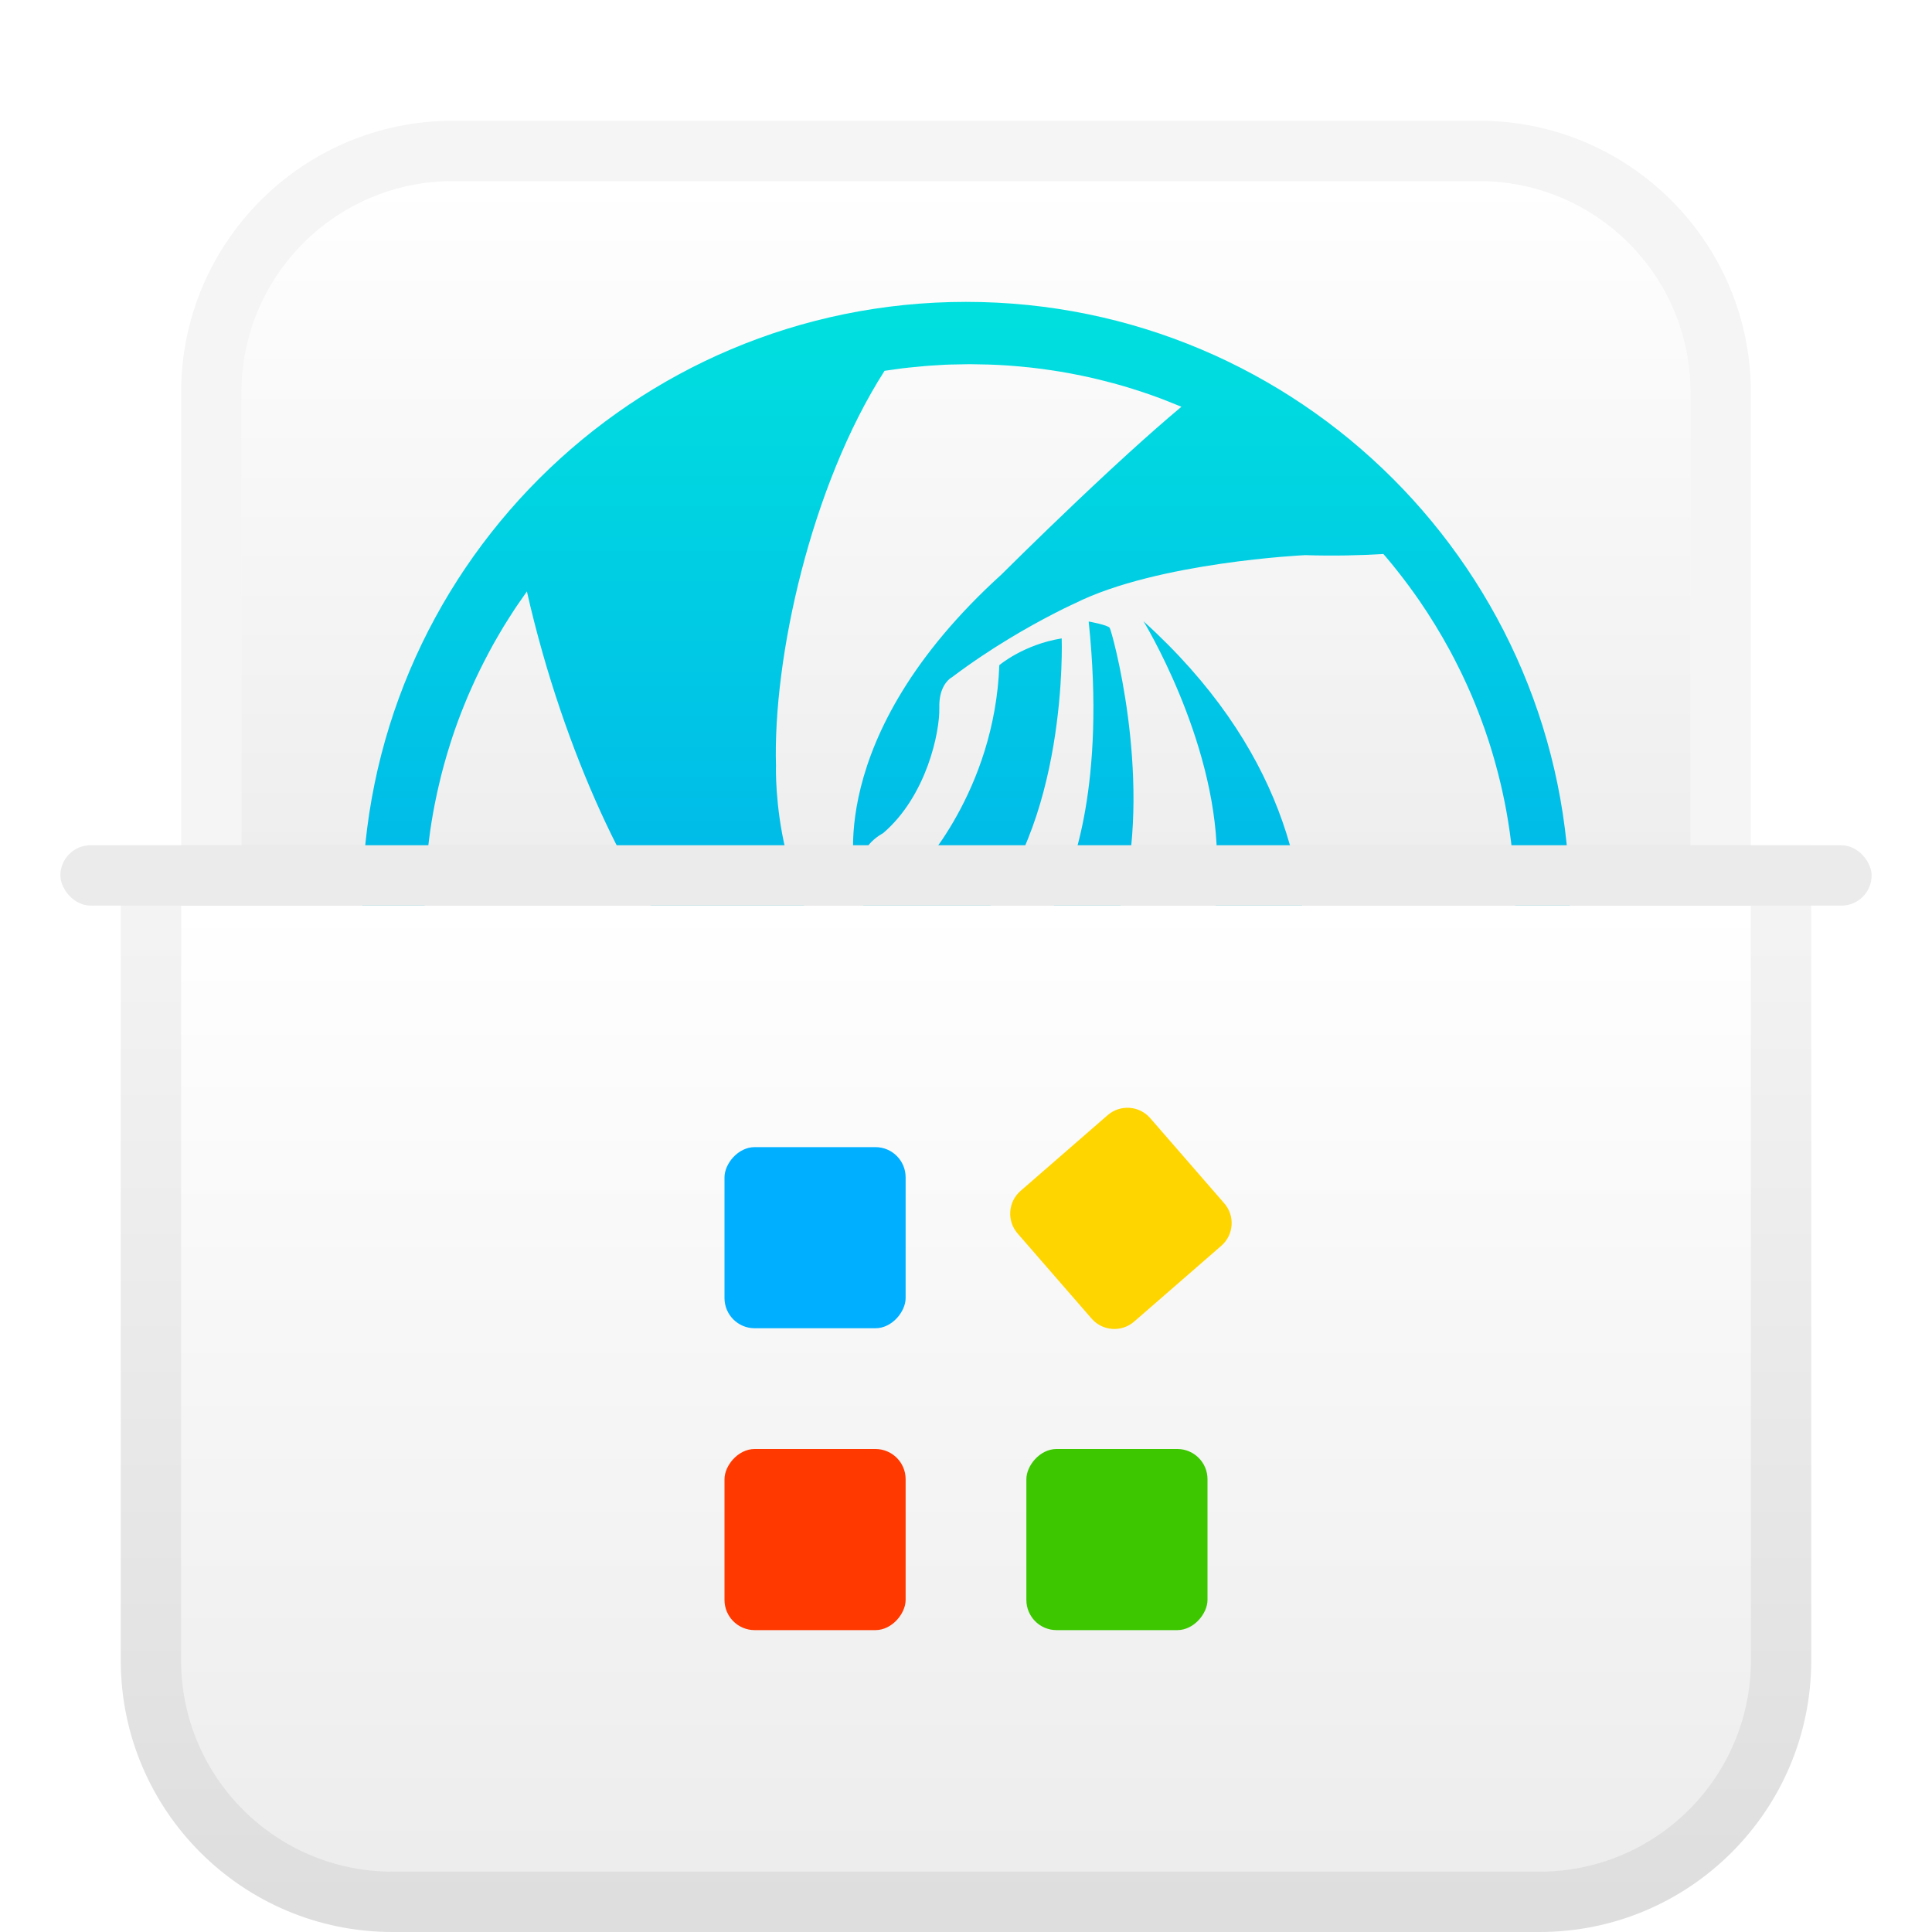<svg xmlns="http://www.w3.org/2000/svg" width="32" height="32" viewBox="0 0 32 32">
  <defs>
    <filter id="deepin-wine-assist-a" width="126.7%" height="126.7%" x="-13.3%" y="-13.3%" filterUnits="objectBoundingBox">
      <feOffset dy="1" in="SourceAlpha" result="shadowOffsetOuter1"/>
      <feGaussianBlur in="shadowOffsetOuter1" result="shadowBlurOuter1" stdDeviation=".5"/>
      <feColorMatrix in="shadowBlurOuter1" result="shadowMatrixOuter1" values="0 0 0 0 0   0 0 0 0 0   0 0 0 0 0  0 0 0 0.15 0"/>
      <feMerge>
        <feMergeNode in="shadowMatrixOuter1"/>
        <feMergeNode in="SourceGraphic"/>
      </feMerge>
    </filter>
    <linearGradient id="deepin-wine-assist-b" x1="50%" x2="50%" y1="0%" y2="98.139%">
      <stop offset="0%" stop-color="#FFF"/>
      <stop offset="100%" stop-color="#EDEDED"/>
    </linearGradient>
    <linearGradient id="deepin-wine-assist-c" x1="34.316%" x2="34.316%" y1="0%" y2="56.145%">
      <stop offset="0%" stop-color="#00E0DE"/>
      <stop offset="100%" stop-color="#00B3EB"/>
    </linearGradient>
    <linearGradient id="deepin-wine-assist-d" x1="50%" x2="50%" y1="0%" y2="98.139%">
      <stop offset="0%" stop-color="#FFF"/>
      <stop offset="100%" stop-color="#EDEDED"/>
    </linearGradient>
    <linearGradient id="deepin-wine-assist-e" x1="50%" x2="50%" y1="0%" y2="97.449%">
      <stop offset="0%" stop-opacity=".04"/>
      <stop offset="100%" stop-opacity=".129"/>
    </linearGradient>
  </defs>
  <g fill="none" fill-rule="evenodd" filter="url(#deepin-wine-assist-a)" transform="translate(1 1)">
    <path fill="url(#deepin-wine-assist-b)" d="M6.5,1 L23.5,1 C25.433,1 27,2.567 27,4.5 L27,13 L27,13 L3,13 L3,4.5 C3,2.567 4.567,1 6.5,1 Z"/>
    <path fill="#000" fill-opacity=".04" fill-rule="nonzero" d="M23.5,0 L6.5,0 C4.015,0 2,2.015 2,4.5 L2,14 L28,14 L28,4.5 C28,2.015 25.985,0 23.5,0 Z M23.5,1 C25.433,1 27,2.567 27,4.5 L27,13 L3,13 L3,4.5 C3,2.567 4.567,1 6.5,1 L23.5,1 Z"/>
    <path fill="url(#deepin-wine-assist-c)" fill-rule="nonzero" d="M15,3 C20.523,3 25,7.477 25,13 C25,18.429 20.673,22.848 15.28,22.996 L15,23 L15,23 L15.05,23 L14.95,23 C9.505,22.973 5.089,18.596 5.001,13.166 L5,13 C5,7.477 9.477,3 15,3 Z M15.065,4.032 L14.743,4.038 C14.716,4.039 14.688,4.04 14.66,4.041 C14.562,4.045 14.464,4.051 14.366,4.059 L14.66,4.041 C14.554,4.046 14.448,4.052 14.343,4.061 L14.366,4.059 C14.25,4.068 14.135,4.079 14.02,4.092 L14.343,4.061 C14.209,4.071 14.076,4.085 13.943,4.101 C13.861,4.111 13.78,4.122 13.7,4.135 L13.943,4.101 C13.845,4.113 13.748,4.127 13.651,4.142 C12.429,6.05 11.799,8.906 11.853,10.693 L11.852,10.724 C11.849,11.036 11.882,13.558 13.671,14.491 C13.671,14.491 15.387,15.248 16.556,12.799 C16.556,12.799 16.559,12.793 16.565,12.782 L16.592,12.729 C16.744,12.414 17.317,11.014 17.032,8.294 C17.032,8.294 17.345,8.35 17.38,8.399 C17.416,8.449 18.071,10.804 17.611,12.787 C17.611,12.787 17.187,15.118 15.101,15.651 C13.017,16.184 11.392,14.894 10.289,13.679 C9.502,12.813 8.35,10.547 7.727,7.796 L7.717,7.811 L7.717,7.811 L7.567,8.026 C7.554,8.045 7.541,8.065 7.528,8.084 C7.493,8.137 7.458,8.19 7.425,8.243 L7.528,8.084 C7.465,8.181 7.403,8.278 7.342,8.377 L7.425,8.243 C7.365,8.337 7.308,8.432 7.252,8.529 L7.342,8.377 C7.293,8.458 7.246,8.539 7.199,8.621 L7.252,8.529 C7.198,8.621 7.145,8.715 7.095,8.81 L7.199,8.621 C7.137,8.731 7.077,8.842 7.02,8.954 C6.993,9.006 6.967,9.058 6.941,9.11 L7.02,8.954 C6.97,9.05 6.923,9.148 6.877,9.246 L6.941,9.11 C6.904,9.187 6.867,9.265 6.832,9.344 L6.877,9.246 C6.832,9.343 6.788,9.44 6.746,9.539 L6.832,9.344 C6.794,9.427 6.757,9.511 6.722,9.596 L6.746,9.539 C6.708,9.629 6.671,9.721 6.635,9.813 C6.57,9.981 6.51,10.151 6.456,10.323 C6.443,10.365 6.43,10.407 6.417,10.448 L6.456,10.323 C6.383,10.553 6.318,10.787 6.264,11.025 C6.26,11.041 6.256,11.058 6.252,11.074 L6.264,11.025 C6.24,11.127 6.218,11.23 6.198,11.333 L6.252,11.074 C6.229,11.177 6.208,11.28 6.188,11.384 L6.198,11.333 C6.161,11.523 6.13,11.714 6.106,11.908 C6.096,11.983 6.088,12.057 6.08,12.132 C6.073,12.197 6.067,12.262 6.062,12.328 L6.08,12.132 C6.072,12.212 6.064,12.293 6.058,12.373 L6.062,12.328 C6.054,12.426 6.048,12.525 6.043,12.625 C6.04,12.674 6.038,12.723 6.037,12.772 L6.043,12.625 C6.036,12.771 6.032,12.917 6.032,13.065 L6.038,13.394 C6.039,13.416 6.04,13.437 6.041,13.458 C6.045,13.568 6.052,13.677 6.061,13.785 L6.041,13.458 C6.046,13.582 6.054,13.705 6.064,13.827 L6.061,13.785 C6.07,13.905 6.082,14.025 6.096,14.144 L6.064,13.827 C6.076,13.968 6.091,14.107 6.109,14.246 L6.096,14.144 C6.109,14.254 6.124,14.365 6.142,14.474 L6.109,14.246 C6.124,14.36 6.141,14.472 6.159,14.584 L6.142,14.474 C6.181,14.727 6.231,14.977 6.292,15.223 C6.299,15.251 6.306,15.279 6.313,15.307 L6.292,15.223 C6.351,15.464 6.42,15.701 6.498,15.935 C6.506,15.959 6.514,15.982 6.522,16.006 L6.498,15.935 C6.529,16.028 6.562,16.12 6.596,16.212 L6.522,16.006 C6.56,16.115 6.599,16.223 6.641,16.33 L6.596,16.212 C6.646,16.348 6.7,16.482 6.757,16.615 L6.641,16.33 C6.688,16.453 6.739,16.575 6.791,16.695 L6.757,16.615 C6.795,16.704 6.835,16.793 6.876,16.882 L6.791,16.695 C6.832,16.787 6.874,16.878 6.917,16.968 C9.022,17.574 14.046,18.654 17.264,16.296 C19.436,14.704 19.156,12.155 19.156,12.155 C19.12,10.216 17.94,8.29 17.94,8.29 C22.53,12.443 19.817,17.056 19.817,17.056 C18.565,19.612 16.005,21.255 13.748,22.002 L14.042,22.04 C14.079,22.044 14.115,22.048 14.152,22.051 C14.22,22.058 14.288,22.064 14.356,22.069 L14.152,22.051 C14.247,22.061 14.343,22.069 14.439,22.075 L14.356,22.069 C14.459,22.077 14.562,22.084 14.666,22.088 L14.439,22.075 C14.547,22.083 14.656,22.088 14.765,22.092 L14.666,22.088 C14.798,22.094 14.931,22.097 15.065,22.097 C20.053,22.097 24.097,18.053 24.097,13.065 L24.092,12.766 C24.091,12.724 24.089,12.683 24.087,12.641 C24.084,12.576 24.08,12.511 24.076,12.446 L24.087,12.641 C24.082,12.532 24.075,12.423 24.066,12.315 L24.076,12.446 C24.069,12.337 24.059,12.228 24.048,12.12 L24.066,12.315 C24.059,12.224 24.05,12.134 24.04,12.043 L24.048,12.12 C24.024,11.892 23.992,11.667 23.952,11.444 C23.946,11.412 23.94,11.38 23.934,11.348 L23.952,11.444 C23.933,11.338 23.912,11.233 23.889,11.129 L23.934,11.348 C23.914,11.244 23.892,11.14 23.868,11.036 L23.889,11.129 C23.842,10.916 23.788,10.706 23.727,10.499 C23.717,10.465 23.707,10.432 23.697,10.399 L23.727,10.499 C23.698,10.4 23.667,10.302 23.635,10.204 L23.697,10.399 C23.668,10.306 23.638,10.213 23.606,10.12 L23.635,10.204 C23.602,10.107 23.568,10.01 23.532,9.914 L23.606,10.12 C23.571,10.019 23.534,9.919 23.496,9.819 L23.532,9.914 C23.494,9.812 23.454,9.711 23.413,9.61 L23.496,9.819 C23.46,9.725 23.422,9.631 23.383,9.539 C23.35,9.462 23.317,9.386 23.282,9.31 L23.383,9.539 C23.327,9.408 23.269,9.279 23.208,9.152 L23.282,9.31 C23.239,9.217 23.195,9.124 23.149,9.032 L23.208,9.152 C23.169,9.072 23.129,8.992 23.088,8.913 L23.149,9.032 C23.104,8.942 23.057,8.853 23.009,8.764 L23.088,8.913 C23.049,8.837 23.008,8.761 22.966,8.686 L23.009,8.764 C22.858,8.486 22.693,8.217 22.515,7.957 C22.497,7.93 22.478,7.904 22.46,7.877 L22.515,7.957 C22.394,7.782 22.268,7.611 22.135,7.444 C22.08,7.374 22.023,7.305 21.965,7.236 C21.956,7.226 21.947,7.215 21.938,7.204 L21.965,7.236 C21.948,7.216 21.931,7.196 21.913,7.176 C21.517,7.2 21.074,7.21 20.617,7.195 C20.617,7.195 18.175,7.309 16.806,7.992 C16.806,7.992 16.735,8.024 16.612,8.084 L16.441,8.171 C16.053,8.371 15.409,8.732 14.764,9.22 C14.764,9.22 14.76,9.221 14.754,9.225 L14.748,9.229 C14.698,9.264 14.549,9.394 14.558,9.726 C14.567,10.122 14.35,11.18 13.627,11.8 C13.627,11.8 13.11,12.065 13.368,12.445 L13.384,12.466 C13.458,12.555 13.778,12.885 14.208,12.42 C14.208,12.42 15.474,11.117 15.552,9.017 C15.552,9.017 15.953,8.675 16.585,8.574 C16.585,8.574 16.702,11.724 15.139,13.305 C15.139,13.305 15.134,13.31 15.126,13.319 L15.087,13.358 C14.821,13.615 13.599,14.657 13.174,12.521 C13.174,12.521 12.593,10.231 15.591,7.512 L15.598,7.505 L15.699,7.405 C15.959,7.147 16.655,6.464 17.391,5.782 L17.686,5.511 C17.992,5.233 18.295,4.965 18.568,4.737 L18.268,4.617 C18.25,4.61 18.233,4.604 18.216,4.597 C18.015,4.522 17.811,4.455 17.605,4.394 C17.572,4.385 17.538,4.375 17.505,4.366 L17.605,4.394 C17.499,4.363 17.392,4.334 17.285,4.307 L17.505,4.366 C17.401,4.337 17.296,4.309 17.19,4.284 L17.285,4.307 C17.047,4.247 16.806,4.197 16.562,4.156 C16.534,4.151 16.505,4.147 16.477,4.142 L16.562,4.156 C16.457,4.138 16.352,4.123 16.247,4.109 L16.477,4.142 C16.359,4.124 16.241,4.107 16.122,4.093 L16.247,4.109 C16.111,4.091 15.974,4.076 15.837,4.065 L16.122,4.093 C15.99,4.078 15.857,4.066 15.723,4.056 L15.837,4.065 C15.728,4.056 15.619,4.048 15.51,4.043 L15.723,4.056 C15.608,4.048 15.492,4.041 15.376,4.038 L15.376,4.038 L15.065,4.032 L15.065,4.032 Z"/>
    <path fill="url(#deepin-wine-assist-d)" d="M2,13 L28,13 L28,25.5 C28,27.433 26.433,29 24.5,29 L5.5,29 C3.567,29 2,27.433 2,25.5 L2,13 L2,13 Z"/>
    <g fill-rule="nonzero" transform="matrix(-1 0 0 1 19.883 15.869)">
      <rect width="3" height="3" x="5.883" y="1.131" fill="#00AFFF" rx=".5"/>
      <rect width="3" height="3" x="5.883" y="6.131" fill="#FF3900" rx=".5"/>
      <rect width="3" height="3" x=".883" y="6.131" fill="#3CC700" rx=".5"/>
      <path fill="#FFD500" d="M2.207,0.591 L3.862,1.547 C4.101,1.685 4.183,1.991 4.045,2.23 L3.111,3.848 C2.973,4.087 2.667,4.169 2.428,4.031 L0.773,3.075 C0.533,2.937 0.451,2.631 0.59,2.392 L1.524,0.774 C1.662,0.535 1.967,0.453 2.207,0.591 Z" transform="rotate(11 2.317 2.31)"/>
    </g>
    <path fill="url(#deepin-wine-assist-e)" fill-rule="nonzero" d="M29,12 L1,12 L1,25.5 C1,27.985 3.015,30 5.5,30 L24.5,30 C26.985,30 29,27.985 29,25.5 L29,12 Z M28,13 L28,25.5 C28,27.433 26.433,29 24.5,29 L5.5,29 C3.567,29 2,27.433 2,25.5 L2,13 L28,13 Z"/>
    <rect width="30" height="1" y="12" fill="#EBEBEB" rx=".5"/>
  </g>
</svg>
